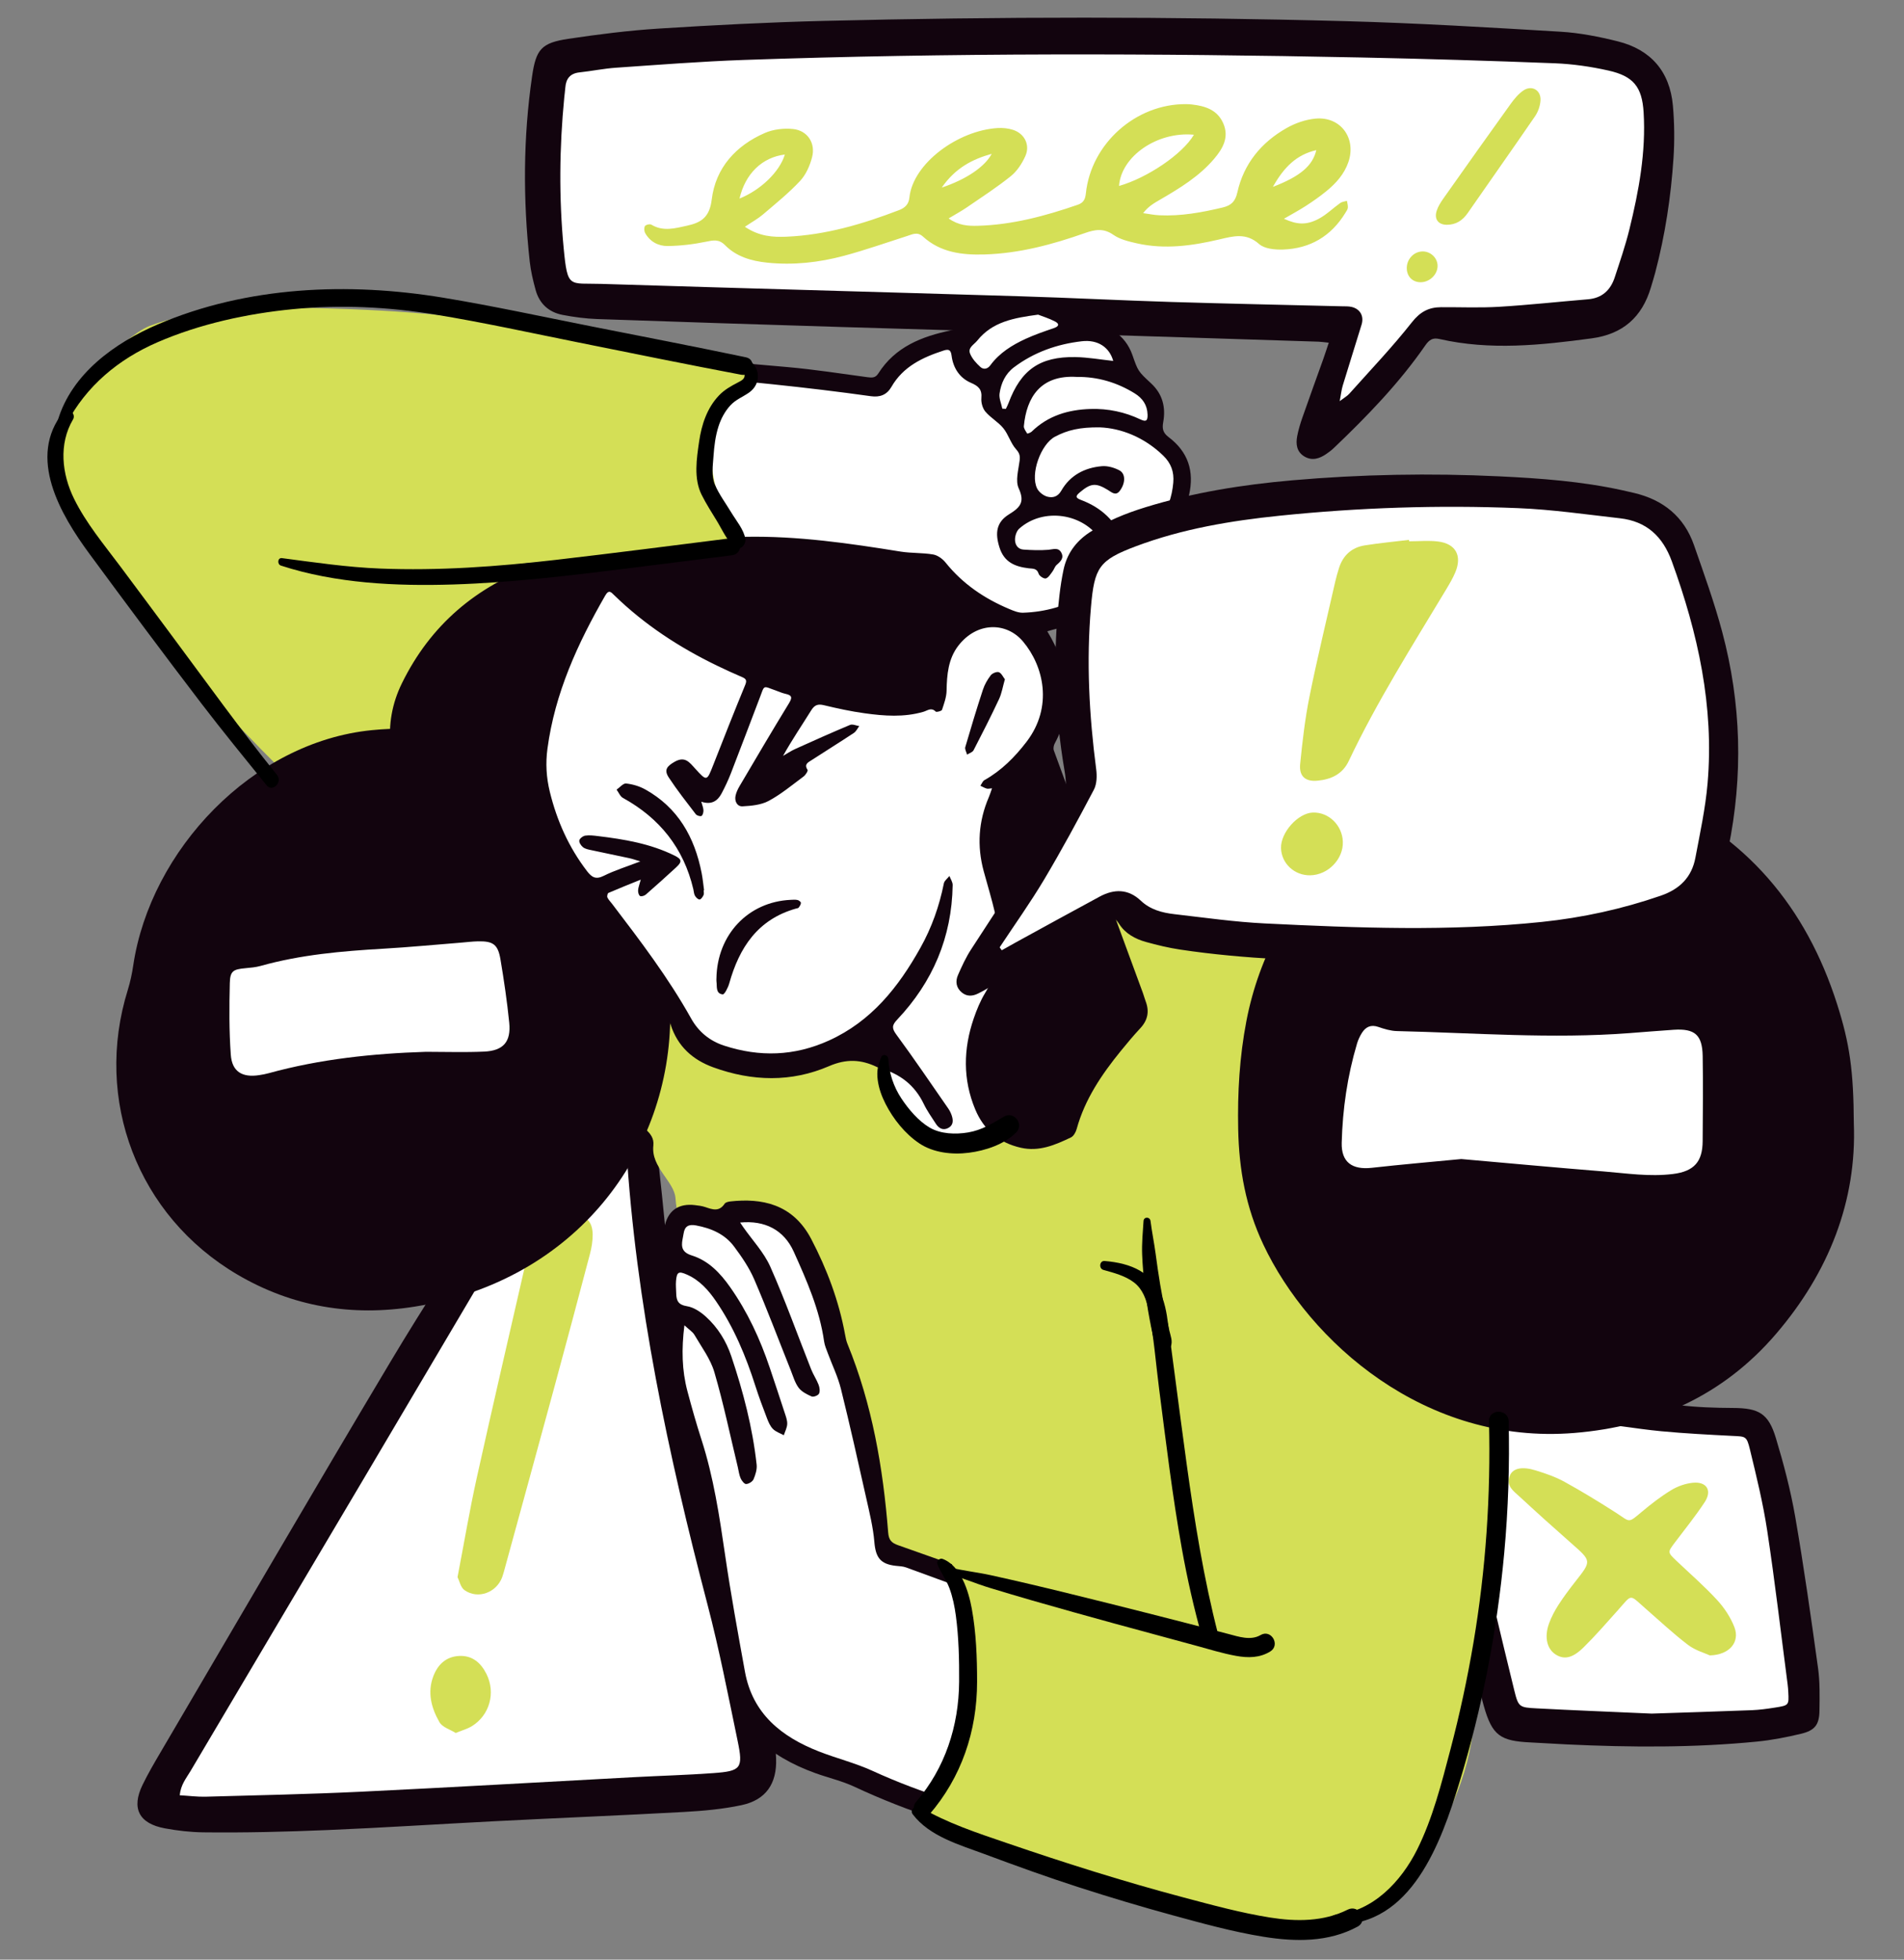 <?xml version="1.0" encoding="UTF-8" standalone="no"?>
<!DOCTYPE svg PUBLIC "-//W3C//DTD SVG 1.1//EN" "http://www.w3.org/Graphics/SVG/1.1/DTD/svg11.dtd">
<svg width="100%" height="100%" viewBox="0 0 340 350" version="1.1" xmlns="http://www.w3.org/2000/svg" xmlns:xlink="http://www.w3.org/1999/xlink" xml:space="preserve" xmlns:serif="http://www.serif.com/" style="fill-rule:evenodd;clip-rule:evenodd;stroke-linejoin:round;stroke-miterlimit:2;">
    <rect x="0" y="0" width="340" height="350" fill="#808080" stroke="none"/>
    <g transform="matrix(1,0,0,1,-1873,-291)">
        <g id="img_1-1" transform="matrix(1.054,0,0,1.019,-102.072,-6.123)">
            <rect x="1873.61" y="291.566" width="322.534" height="343.453" style="fill:none;"/>
            <g transform="matrix(0.949,0,0,0.981,1848.7,-31.012)">
                <g>
                    <g transform="matrix(1,0,0,-1,37.293,829.464)">
                        <path d="M99.055,305.932C99.055,305.932 99.53,300.748 103.858,291.008C108.188,281.269 115.681,232.314 115.681,232.314C115.681,232.314 131.334,187.464 121.384,182.419C111.435,177.374 67.876,179.602 67.876,179.602L32.432,177.374C32.432,177.374 9.139,169.468 21.327,188.573C33.515,207.676 90.873,306.16 90.873,306.16L99.055,305.932Z" style="fill:white;fill-rule:nonzero;"/>
                    </g>
                    <g transform="matrix(1,0,0,-1,63.794,856.258)">
                        <path d="M225.625,276.678L276.49,272.349L285.147,221.484C285.147,221.484 271.078,219.32 265.668,219.32C260.256,219.32 232.118,220.403 232.118,220.403L223.461,268.02L225.625,276.678Z" style="fill:white;fill-rule:nonzero;"/>
                    </g>
                    <g transform="matrix(1,0,0,-1,176.866,552.525)">
                        <rect x="0" y="0" width="53.029" height="55.194" style="fill:white;"/>
                    </g>
                    <g transform="matrix(1,0,0,-1,63.315,853.554)">
                        <path d="M233.383,276.201C233.826,276.151 234.271,276.043 234.711,276.057C244.219,276.348 253.568,274.82 262.954,273.664C266.145,273.271 269.387,273.169 272.606,273.153C277.185,273.13 278.926,272.211 280.259,267.793C281.655,263.164 282.894,258.455 283.719,253.697C285.272,244.723 286.542,235.699 287.792,226.676C288.137,224.177 288.08,221.609 288.046,219.075C288.011,216.553 287.232,215.53 284.734,214.934C282.16,214.319 279.539,213.805 276.907,213.545C265.63,212.431 254.327,212.506 243.021,213.036C240.833,213.139 238.645,213.289 236.455,213.393C231.084,213.648 229.616,214.611 228.123,219.905C226.495,225.67 225.029,231.494 223.812,237.359C221.89,246.62 220.236,255.937 219.79,265.415C219.663,268.061 219.751,270.595 221.213,273.078C222.361,275.031 223.673,275.923 225.846,275.997C228.401,276.084 228.397,276.16 228.904,278.651C229.308,280.63 230.629,281.742 232.505,281.671C233.786,281.622 234.742,281.044 235.13,279.801C235.497,278.624 235.016,277.792 233.85,277.356C233.54,277.24 233.254,277.066 232.954,276.919C233.098,276.68 233.241,276.441 233.383,276.201M258.092,218.545C263.518,218.726 269.747,218.913 275.975,219.155C277.356,219.208 278.734,219.404 280.101,219.619C282.596,220.009 282.601,220.044 282.479,222.391C282.456,222.853 282.421,223.313 282.362,223.772C281.165,232.924 280.099,242.098 278.718,251.223C277.978,256.117 276.792,260.952 275.623,265.768C275.039,268.165 274.845,268.041 272.532,268.159C268.275,268.376 264.014,268.597 259.77,268.997C255.177,269.429 250.615,270.331 246.019,270.551C239.917,270.844 233.794,270.671 227.68,270.707C226.194,270.715 225.52,270.033 225.063,268.557C224.254,265.943 224.231,263.436 224.868,260.804C225.49,258.228 225.773,255.57 226.371,252.988C228.721,242.878 231.088,232.77 233.563,222.689C234.3,219.688 234.465,219.645 237.562,219.479C244.131,219.129 250.707,218.875 258.092,218.545" style="fill:rgb(18,4,14);fill-rule:nonzero;"/>
                    </g>
                    <g transform="matrix(1,0,0,-1,64.777,854.606)">
                        <path d="M267.011,229.995C266.141,230.4 264.423,230.878 263.105,231.882C260.453,233.904 258.012,236.206 255.493,238.401C252.57,240.95 253.223,241.018 250.58,238.05C248.587,235.813 246.614,233.549 244.486,231.445C242.524,229.507 241.05,229.219 239.583,230.093C237.961,231.061 237.406,233.197 238.296,235.678C238.72,236.86 239.328,238 240.009,239.058C240.944,240.51 241.988,241.895 243.055,243.254C245.908,246.886 245.9,246.848 242.299,250.015C239.184,252.756 236.101,255.536 233.055,258.356C231.993,259.339 230.548,260.286 231.299,262.107C231.848,263.441 233.484,263.804 235.93,263.045C237.683,262.501 239.458,261.893 241.058,261.012C244.182,259.292 247.231,257.423 250.235,255.498C252.835,253.83 252.327,253.515 254.839,255.629C256.509,257.034 258.256,258.385 260.116,259.52C261.256,260.214 262.65,260.708 263.976,260.841C266.446,261.087 267.457,259.453 266.098,257.383C264.457,254.882 262.559,252.549 260.761,250.154C259.451,248.41 259.446,248.42 261.087,246.861C263.511,244.559 266.045,242.358 268.301,239.903C269.597,238.494 270.735,236.78 271.41,235C272.395,232.404 270.563,230.091 267.011,229.995" style="fill:rgb(212,223,86);fill-rule:nonzero;"/>
                    </g>
                    <g transform="matrix(1,0,0,-1,45.115,406.802)">
                        <path d="M221.545,22.081L215.943,1.072L236.952,19.281C236.952,19.281 264.498,18.579 268.933,22.081C273.368,25.582 282.239,60.131 276.87,65.267C271.501,70.403 205.204,73.438 174.623,71.804C144.042,70.17 82.882,69.703 81.014,67.135C79.147,64.568 76.113,26.749 81.715,25.114C87.318,23.482 192.132,20.68 199.835,20.448C207.538,20.214 221.545,22.081 221.545,22.081" style="fill:white;fill-rule:nonzero;"/>
                    </g>
                    <g transform="matrix(1,0,0,-1,44.732,411.002)">
                        <path d="M219.027,20.929C218.106,21.023 217.653,21.096 217.201,21.111C200.932,21.631 184.663,22.156 168.392,22.657C156.275,23.031 144.157,23.356 132.04,23.732C117.499,24.182 102.959,24.642 88.421,25.155C86.355,25.228 84.279,25.506 82.247,25.895C79.784,26.367 78.098,27.897 77.428,30.344C76.972,32.008 76.566,33.708 76.377,35.418C75.166,46.484 75.194,57.544 76.803,68.576C77.502,73.364 78.47,74.504 83.282,75.225C88.64,76.026 94.034,76.712 99.437,77.054C109.229,77.675 119.035,78.181 128.843,78.423C159.899,79.188 190.959,79.217 222.013,78.377C234.817,78.032 247.614,77.26 260.403,76.493C263.832,76.288 267.274,75.606 270.618,74.772C276.531,73.297 279.925,69.366 280.463,63.27C280.735,60.176 280.774,57.032 280.57,53.933C280.116,47.013 279.078,40.167 277.306,33.448C277.072,32.556 276.79,31.676 276.529,30.791C274.958,25.491 271.522,22.453 265.959,21.705C256.891,20.484 247.84,19.52 238.768,21.593C237.597,21.86 236.966,21.471 236.251,20.437C231.569,13.666 225.863,7.783 219.93,2.114C219.515,1.718 219.05,1.366 218.574,1.041C217.364,0.212 216.055,-0.216 214.69,0.59C213.289,1.419 213.115,2.811 213.391,4.245C213.609,5.372 213.944,6.485 214.323,7.571C215.54,11.058 216.805,14.527 218.044,18.005C218.348,18.859 218.622,19.721 219.027,20.929M220.981,10.489C221.828,11.135 222.329,11.405 222.686,11.806C226.452,16.026 230.368,20.132 233.86,24.571C235.338,26.449 236.873,27.262 239.07,27.273C242.534,27.292 246.008,27.138 249.461,27.347C254.752,27.666 260.027,28.246 265.311,28.686C267.816,28.896 269.325,30.317 270.073,32.591C271.009,35.44 271.986,38.286 272.7,41.194C274.384,48.049 275.666,54.98 275.234,62.088C274.957,66.625 273.427,68.551 268.956,69.553C265.82,70.258 262.584,70.726 259.375,70.853C247.838,71.306 236.295,71.652 224.752,71.889C188.03,72.643 151.309,72.73 114.598,71.449C106.985,71.183 99.382,70.58 91.779,70.059C89.597,69.91 87.437,69.458 85.257,69.224C83.576,69.043 82.847,68.09 82.728,66.505C82.685,65.93 82.602,65.358 82.545,64.784C81.665,55.795 81.578,46.808 82.437,37.806C83.132,30.513 83.402,31.617 89.125,31.437C114.056,30.656 138.99,29.985 163.921,29.225C172.922,28.951 181.918,28.486 190.921,28.207C201.074,27.892 211.231,27.69 221.386,27.435C221.962,27.42 222.555,27.451 223.107,27.321C224.635,26.957 225.348,25.683 224.881,24.154C223.774,20.524 222.622,16.907 221.522,13.274C221.298,12.537 221.222,11.755 220.981,10.489" style="fill:rgb(18,4,14);fill-rule:nonzero;"/>
                    </g>
                    <g transform="matrix(1,0,0,-1,36.835,819.602)">
                        <path d="M48.134,163.783C40.755,163.473 33.374,163.289 25.995,163.377C23.698,163.405 21.378,163.673 19.118,164.094C14.489,164.955 13.119,167.686 15.156,171.871C16.113,173.84 17.223,175.739 18.332,177.63C32.005,200.926 45.582,224.279 59.421,247.474C65.392,257.481 71.767,267.255 78.241,276.945C82.466,283.27 87.181,289.27 91.722,295.382C92.891,296.953 94.152,298.476 95.523,299.869C96.393,300.752 97.457,301.562 98.587,302.043C101.268,303.184 103.73,302.147 104.79,299.423C105.37,297.935 105.741,296.322 105.925,294.733C106.831,286.937 107.721,279.139 108.471,271.327C109.846,257.043 112.659,243.017 116.056,229.107C119.121,216.553 122.465,204.068 125.594,191.528C126.515,187.838 127.15,184.075 127.857,180.334C128.092,179.091 128.213,177.814 128.256,176.548C128.41,172.066 126.443,169.166 122.086,168.236C118.72,167.518 115.24,167.206 111.793,167.016C100.498,166.392 89.193,165.942 77.894,165.358C67.973,164.846 58.053,164.201 48.134,163.783M100.185,295.857C99.962,295.928 99.737,295.998 99.514,296.069C98.419,294.676 97.333,293.275 96.227,291.89C91.68,286.197 87.524,280.243 84.085,273.805C83.709,273.104 83.354,272.106 82.746,271.866C80.915,271.145 80.332,269.462 79.378,268.074C78.268,266.457 77.221,264.793 76.222,263.106C69.052,250.989 61.911,238.854 54.741,226.737C44.398,209.256 34.031,191.788 23.698,174.302C22.97,173.071 21.976,171.916 21.785,170.003C23.486,169.902 24.955,169.704 26.418,169.745C35.648,170.003 44.881,170.191 54.102,170.633C70.357,171.414 86.603,172.365 102.854,173.234C107.579,173.487 112.314,173.615 117.032,173.959C122.018,174.322 122.407,174.804 121.388,179.715C119.699,187.845 118.118,196.012 116.019,204.039C109.001,230.881 103.209,257.92 101.515,285.703C101.309,289.102 100.64,292.473 100.185,295.857" style="fill:rgb(18,4,14);fill-rule:nonzero;"/>
                    </g>
                    <g transform="matrix(1,0,0,-1,43.357,804.05)">
                        <path d="M88.986,254.631C88.995,253.494 88.805,252.326 88.515,251.217C86.43,243.297 84.319,235.384 82.176,227.478C79.246,216.676 76.281,205.884 73.328,195.091C73.175,194.536 73.038,193.973 72.839,193.432C71.813,190.646 68.51,189.417 66.108,191.094C65.419,191.575 65.201,192.744 64.859,193.419C66.042,199.581 67.017,205.389 68.287,211.132C71.124,223.976 74.109,236.788 77.038,249.613C77.241,250.509 77.463,251.406 77.727,252.293C78.9,256.178 81.266,257.999 85.286,258.133C87.683,258.216 88.967,257.075 88.986,254.631" style="fill:rgb(212,223,86);fill-rule:nonzero;"/>
                    </g>
                    <g transform="matrix(1,0,0,-1,42.804,897.66)">
                        <path d="M65.095,259.187C64.144,259.789 62.713,260.197 62.184,261.121C60.738,263.646 59.98,266.443 61.107,269.363C61.913,271.452 63.399,272.841 65.716,272.951C68.062,273.062 69.585,271.721 70.579,269.728C72.263,266.355 71.139,262.331 67.94,260.384C67.175,259.917 66.275,259.674 65.095,259.187" style="fill:rgb(212,223,86);fill-rule:nonzero;"/>
                    </g>
                    <g transform="matrix(1,0,0,-1,35.282,715.41)">
                        <path d="M258.217,124.365C258.099,111.814 256.925,99.524 255.328,87.267C254.969,84.52 254.635,81.768 254.406,79.008C253.564,68.878 249.271,60.162 243.293,52.196C240.892,48.996 237.3,47.526 233.417,47.028C231.496,46.781 229.458,46.777 227.558,47.127C218.91,48.718 210.483,51.007 202.552,54.986C191.578,60.492 181.264,67.036 171.313,74.186C168.314,76.341 165.345,78.542 162.379,80.743C158.756,83.433 154.996,85.876 150.85,87.716C143.932,90.788 138.993,95.825 135.504,102.572C131.394,110.519 128.133,118.744 126.127,127.446C123.737,137.826 120.312,147.85 116.24,157.68C114.256,162.468 112.256,167.247 111.84,172.552C111.724,174.018 110.559,175.472 109.665,176.787C108.599,178.356 107.676,179.91 107.895,181.885C108.04,183.187 107.378,184.031 106.462,184.842C91.456,198.092 77.879,212.728 64.796,227.843C63.67,229.143 62.347,230.293 61.016,231.39C42.302,246.811 25.895,264.444 11.042,283.556C9.064,286.101 7.218,288.784 5.619,291.58C1.23,299.25 1.201,307.229 4.667,315.206C5.566,317.273 6.872,319.384 8.538,320.856C14.068,325.742 20.294,329.357 27.891,330.031C33.748,330.551 39.07,328.785 44.234,326.359C48.472,324.369 51.935,321.335 55.169,317.984C59.978,313.004 65.003,308.229 69.703,303.15C75.972,296.373 82.068,289.433 88.148,282.485C99.779,269.191 111.4,255.888 122.909,242.49C127.042,237.68 130.814,232.564 134.796,227.622C136.968,224.926 137.233,222.393 135.696,219.048C133.491,214.252 132.049,209.097 130.392,204.06C129.833,202.363 130.194,201.892 131.943,201.911C135.523,201.947 139.172,202 142.424,203.695C144.409,204.73 146.204,204.328 148.105,203.824C149.398,203.481 150.007,202.524 150.092,201.286C150.17,200.14 150.061,198.982 150.04,197.828C149.945,192.716 151.558,188.29 155.387,184.803C159.607,180.963 164.409,180.831 168.855,184.427C171.713,186.74 173.63,189.743 174.868,193.166C176.778,198.45 176.947,204.02 177.425,209.534C177.454,209.869 177.447,210.272 177.289,210.548C175.665,213.386 177.258,215.367 179.05,217.295C181.309,219.725 184.129,221.278 187.23,222.317C195.814,225.195 204.46,225.17 213.137,222.737C215.579,222.053 218.017,221.349 220.469,220.699C228.713,218.511 234.862,213.754 238.983,206.209C247.598,190.441 253.251,173.749 255.755,155.921C257.237,145.376 258.073,134.818 258.217,124.365" style="fill:rgb(212,223,86);fill-rule:nonzero;"/>
                    </g>
                    <g transform="matrix(1,0,0,-1,59.263,705.788)">
                        <path d="M284.348,138.626C274.918,127.607 262.624,122.09 248.334,120.921C221.689,118.736 201,137.226 192.822,154.56C189.667,161.247 188.465,168.033 188.323,175.208C188.193,181.686 188.558,188.112 189.787,194.506C194.297,218.028 213.018,235.765 236.695,238.61C245.455,239.664 253.975,238.43 262.116,234.924C278.993,227.652 289.707,214.895 295.238,197.565C297.506,190.464 298.181,185.604 298.231,176.239C298.772,162.411 293.796,149.659 284.348,138.626" style="fill:rgb(18,4,14);fill-rule:nonzero;"/>
                    </g>
                    <g transform="matrix(1,0,0,-1,61.375,698.416)">
                        <path d="M269.131,165.676C269.107,162.077 267.671,160.289 263.826,159.817C259.613,159.295 255.543,159.942 251.426,160.275C243.04,160.949 234.66,161.73 226.039,162.488C220.822,161.984 215.436,161.523 210.062,160.922C206.559,160.534 204.601,161.915 204.693,165.408C204.85,171.418 205.709,177.35 207.433,183.136C207.632,183.792 207.928,184.438 208.292,185.015C208.976,186.097 209.891,186.558 211.235,186.092C212.298,185.723 213.43,185.381 214.539,185.353C228.367,185.03 242.19,183.935 256.032,184.984C258.675,185.187 261.322,185.408 263.965,185.584C267.717,185.829 269.066,184.692 269.135,180.904C269.223,175.831 269.163,170.753 269.131,165.676" style="fill:white;fill-rule:nonzero;"/>
                    </g>
                    <g transform="matrix(1,0,0,-1,36.404,675.191)">
                        <path d="M109.795,165.237C109.901,140.473 92.986,117.507 64.171,112.895C52.944,111.098 42.308,112.849 32.472,118.647C14.712,129.122 6.821,149.81 12.952,169.496C13.391,170.92 13.705,172.398 13.921,173.873C16.985,194.431 35.203,213.786 56.52,215.892C73.711,217.593 87.78,211.397 98.54,197.99C106.172,188.477 109.771,177.434 109.795,165.237" style="fill:rgb(18,4,14);fill-rule:nonzero;"/>
                    </g>
                    <g transform="matrix(1,0,0,-1,38.709,667.55)">
                        <path d="M74.257,150.818C70.801,150.661 67.336,150.781 63.87,150.781C54.376,150.476 44.983,149.492 35.799,146.96C35.245,146.803 34.671,146.702 34.103,146.614C31.068,146.143 29.243,147.238 29.03,150.264C28.725,154.514 28.748,158.797 28.854,163.062C28.909,165.229 29.469,165.519 31.622,165.718C32.536,165.802 33.466,165.879 34.343,166.124C41.509,168.135 48.855,168.773 56.242,169.202C60.854,169.47 65.45,169.913 70.053,170.279C71.088,170.358 72.122,170.5 73.157,170.519C75.864,170.57 76.719,169.978 77.173,167.298C77.805,163.543 78.359,159.768 78.738,155.984C79.076,152.569 77.69,150.975 74.257,150.818" style="fill:white;fill-rule:nonzero;"/>
                    </g>
                    <g transform="matrix(1,0,0,-1,47.163,389.878)">
                        <path d="M112.353,20.516C114.939,18.784 117.364,18.641 119.764,18.742C126.763,19.039 133.388,21.001 139.881,23.494C140.954,23.904 141.607,24.552 141.727,25.731C142.351,31.844 150.413,37.74 157.49,38.157C158.393,38.21 159.36,38.113 160.216,37.838C162.277,37.175 163.316,35.135 162.429,33.154C161.834,31.827 160.954,30.464 159.838,29.567C157.333,27.548 154.614,25.793 151.958,23.967C151.031,23.329 150.034,22.794 148.727,22.006C150.531,20.736 152.225,20.649 153.903,20.693C160.084,20.857 165.974,22.446 171.776,24.449C172.792,24.8 173.118,25.41 173.23,26.479C174.158,35.388 182.157,42.491 191.102,42.429C191.447,42.427 191.795,42.407 192.138,42.369C194.529,42.099 196.708,41.422 197.763,38.986C198.845,36.49 197.667,34.474 196.133,32.664C193.478,29.533 190.02,27.422 186.521,25.387C185.464,24.771 184.39,24.187 183.457,22.953C184.424,22.822 185.386,22.616 186.356,22.571C190.198,22.391 193.931,23.075 197.651,23.962C199.191,24.329 199.914,25.048 200.274,26.663C201.417,31.788 204.54,35.578 209.036,38.14C210.594,39.029 212.451,39.679 214.228,39.843C218.714,40.258 221.567,36.335 220.092,32.06C219.35,29.914 217.884,28.284 216.169,26.883C215.01,25.937 213.777,25.072 212.522,24.257C211.277,23.448 209.962,22.748 208.591,21.95C210.925,20.889 212.581,20.775 214.781,21.932C216.178,22.666 217.341,23.84 218.645,24.766C218.97,24.996 219.437,25.029 219.838,25.153C219.901,24.741 220.041,24.321 220.001,23.92C219.968,23.599 219.733,23.288 219.553,22.993C217.011,18.83 213.26,16.615 208.428,16.451C206.989,16.402 205.124,16.573 204.157,17.433C201.838,19.495 199.576,18.852 197.076,18.262C192.221,17.118 187.303,16.434 182.34,17.556C180.894,17.883 179.329,18.249 178.152,19.072C176.378,20.314 174.858,20.029 173.01,19.377C167.23,17.339 161.328,15.757 155.143,15.572C151.133,15.453 147.275,15.912 144.146,18.768C143.147,19.679 142.242,19.161 141.265,18.849C137.533,17.656 133.833,16.347 130.052,15.332C125.573,14.13 120.989,13.624 116.336,14.107C113.512,14.401 110.851,15.169 108.816,17.227C107.715,18.341 106.727,18.119 105.4,17.845C103.166,17.382 100.86,17.109 98.58,17.078C96.937,17.056 95.427,17.833 94.56,19.381C94.369,19.723 94.326,20.338 94.515,20.642C94.664,20.885 95.397,21.053 95.654,20.897C97.769,19.616 99.909,20.245 102.044,20.714C104.562,21.267 106.053,22.219 106.437,25.391C107.117,31.02 110.727,35.015 115.924,37.28C117.428,37.936 119.301,38.153 120.946,37.985C123.521,37.722 125.004,35.481 124.355,32.959C123.966,31.445 123.259,29.829 122.212,28.709C120.18,26.532 117.836,24.643 115.565,22.701C114.704,21.966 113.688,21.414 112.353,20.516M192.52,36.964C185.928,37.579 179.523,33.079 179.153,27.811C184.2,29.254 190.492,33.493 192.52,36.964M111.393,25.56C115.182,27.072 118.59,30.383 119.487,33.425C115.429,32.922 112.438,30.015 111.393,25.56M206.619,27.648C211.525,29.532 213.723,31.435 214.368,34.212C210.824,33.39 208.604,31.173 206.619,27.648M147.499,27.519C151.936,29.002 155.204,31.261 156.421,33.553C152.91,32.563 149.94,31.021 147.499,27.519" style="fill:rgb(212,223,86);fill-rule:nonzero;"/>
                    </g>
                    <g transform="matrix(1,0,0,-1,63.294,379.563)">
                        <path d="M221.547,10.559C220.004,10.565 219.235,11.572 219.739,13.088C219.988,13.836 220.426,14.546 220.885,15.199C224.866,20.839 228.854,26.476 232.884,32.083C233.544,33.002 234.302,33.943 235.224,34.564C236.714,35.566 238.363,34.613 238.266,32.808C238.213,31.836 237.845,30.761 237.294,29.956C233.331,24.163 229.269,18.437 225.276,12.664C224.351,11.328 223.186,10.563 221.547,10.559" style="fill:rgb(212,223,86);fill-rule:nonzero;"/>
                    </g>
                    <g transform="matrix(-0.998,-0.065,0.065,-0.998,495.108,430.327)">
                        <path d="M217.734,36.979C219.124,36.86 220.205,37.725 220.401,39.112C220.641,40.823 219.389,42.411 217.734,42.493C216.273,42.564 214.992,41.411 214.956,39.993C214.918,38.494 216.193,37.111 217.734,36.979" style="fill:rgb(212,223,86);fill-rule:nonzero;"/>
                    </g>
                    <g transform="matrix(1,0,0,-1,44.662,616.918)">
                        <path d="M89.871,184.342C89.404,185.042 72.13,167.301 75.398,153.528C78.666,139.754 84.502,130.884 84.502,130.884C84.502,130.884 94.073,118.979 97.108,115.244C100.142,111.508 105.044,99.37 111.114,98.202C117.184,97.035 127.689,96.802 130.957,99.136C134.225,101.471 138.724,105.332 138.724,105.332L150.565,88.398L171.341,118.512L168.073,155.162L169.241,173.371C169.241,173.371 158.036,179.206 157.335,179.439C156.635,179.673 89.871,184.342 89.871,184.342" style="fill:white;fill-rule:nonzero;"/>
                    </g>
                    <g transform="matrix(1,0,0,-1,48.134,483.257)">
                        <path d="M106.243,87.331L135.656,85.23C135.656,85.23 140.091,90.833 142.659,92C145.228,93.167 149.663,93.633 149.663,93.633C149.663,93.633 157.366,102.271 162.969,100.403C168.571,98.536 169.271,95.502 169.271,95.502C169.271,95.502 175.575,97.836 177.675,93.633C179.776,89.432 179.309,87.565 179.309,87.565C179.309,87.565 184.445,85.23 184.445,82.195C184.445,79.16 183.978,77.527 183.978,77.527C183.978,77.527 191.448,74.725 189.58,68.655C187.713,62.587 187.479,59.552 183.744,57.218C180.01,54.883 178.609,54.883 178.609,54.883C178.609,54.883 173.474,45.078 167.17,44.145C160.868,43.211 151.764,44.145 148.728,47.88C145.694,51.615 142.659,54.883 142.659,54.883L106.243,58.385C106.243,58.385 101.106,72.157 102.041,77.76C102.975,83.362 106.243,87.331 106.243,87.331" style="fill:white;fill-rule:nonzero;"/>
                    </g>
                    <g transform="matrix(1,0,0,-1,41.98,578.811)">
                        <path d="M193.17,171.883C192.19,172.622 192.006,173.366 192.219,174.53C192.704,177.181 192.117,179.566 190.051,181.479C187.704,183.654 187.723,183.673 186.711,186.566C185.468,190.128 182.179,192.345 178.132,192.383C177.434,192.392 176.695,192.096 176.214,193.065C174.736,196.046 172.028,196.946 168.979,196.804C164.535,196.595 160.538,195.099 157.068,192.226C156.32,191.601 155.313,191.153 154.356,190.95C149.121,189.86 144.372,188.003 141.35,183.23C140.842,182.431 140.228,182.468 139.424,182.574C134.679,183.216 129.939,183.955 125.166,184.38C106.367,186.058 87.553,187.632 68.745,189.25C66.217,189.467 63.686,189.712 61.154,189.888C60.123,189.957 59.075,189.735 58.922,188.482C58.746,187.092 59.814,186.778 60.905,186.598C61.13,186.561 61.362,186.542 61.593,186.519C64.236,186.279 66.879,186.038 69.526,185.808C93.042,183.738 116.633,182.468 140.034,179.178C141.646,178.951 142.875,179.413 143.697,180.841C145.772,184.459 149.223,186.099 152.975,187.323C153.885,187.623 154.301,187.513 154.439,186.422C154.721,184.228 155.867,182.44 157.9,181.567C159.245,180.989 159.896,180.388 159.757,178.845C159.688,178.051 159.969,177.02 160.477,176.419C161.411,175.311 162.779,174.567 163.689,173.445C164.594,172.322 164.992,170.77 165.948,169.706C166.586,168.99 166.692,168.505 166.581,167.637C166.373,165.997 165.805,164.065 166.42,162.725C167.557,160.244 166.683,159.301 164.687,158.069C162.386,156.641 162.201,154.681 162.978,152.196C163.813,149.502 165.768,148.726 168.198,148.431C168.915,148.343 169.672,148.472 169.986,147.451C170.107,147.053 170.915,146.527 171.261,146.62C171.732,146.744 172.093,147.386 172.444,147.844C172.736,148.223 172.864,148.755 173.211,149.05C173.919,149.66 174.551,150.283 174.019,151.244C173.484,152.219 172.592,151.813 171.719,151.738C170.245,151.614 168.749,151.674 167.27,151.775C166.23,151.845 165.749,152.695 165.764,153.592C165.773,154.248 166.045,155.098 166.512,155.513C170.809,159.358 178.053,158.281 181.093,153.416C182.295,151.489 182.396,149.248 181.717,147.336C181.209,145.908 179.744,144.568 178.372,143.741C174.967,141.704 171.178,140.613 167.186,140.494C166.364,140.47 165.495,140.835 164.71,141.168C160.274,143.035 156.408,145.663 153.363,149.461C152.832,150.122 151.958,150.759 151.154,150.898C149.246,151.226 147.26,151.111 145.347,151.415C136.162,152.899 126.973,154.234 117.631,154.058C106.663,153.85 95.694,153.729 84.726,153.486C80.919,153.398 77.116,153.074 73.314,152.802C71.152,152.649 70.972,152.395 70.491,150.288C70.316,149.539 70.528,149.331 71.217,149.401C71.734,149.457 72.252,149.517 72.769,149.558C76.04,149.799 79.306,150.034 82.578,150.274C82.587,150.113 82.596,149.951 82.606,149.789C81.902,149.563 81.191,149.345 80.494,149.101C69.604,145.243 61.399,138.304 56.298,127.866C54.56,124.318 53.873,120.539 54.288,116.589C54.796,111.71 57.148,108.101 61.685,106.105C63.367,105.37 65.141,104.807 66.919,104.326C68.921,103.786 70.99,103.485 73,102.973C75.55,102.317 77.679,101.083 78.849,98.529C79.112,97.96 79.763,97.544 80.281,97.114C80.928,96.583 81.746,96.218 82.282,95.599C84.5,93.007 86.68,90.393 89.821,88.826C90.104,88.687 90.321,88.359 90.51,88.078C94.59,82.053 98.674,76.037 102.712,69.99C103.35,69.037 103.928,67.999 104.274,66.917C105.526,63.027 108.187,60.615 111.929,59.257C118.836,56.749 125.822,56.572 132.554,59.479C135.649,60.815 138.259,60.694 141.083,59.34C141.29,59.243 141.508,59.155 141.729,59.095C145.236,58.102 147.865,56.078 149.468,52.738C150.064,51.495 150.882,50.354 151.631,49.19C152.152,48.377 152.906,47.942 153.839,48.432C154.79,48.931 154.754,49.823 154.453,50.7C154.305,51.135 154.088,51.56 153.83,51.934C150.77,56.342 147.768,60.786 144.589,65.107C143.748,66.243 143.781,66.783 144.71,67.772C151.081,74.512 154.486,82.515 154.633,91.833C154.642,92.369 154.26,92.915 154.055,93.455C153.714,93.021 153.159,92.623 153.063,92.144C152.254,88.087 150.887,84.219 148.876,80.629C144.959,73.616 140.136,67.5 132.526,64.052C126.362,61.262 120.176,61.073 113.814,63.151C111.209,64.007 109.246,65.656 107.942,67.994C103.877,75.284 98.845,81.9 93.805,88.512C93.523,88.881 93.176,89.219 92.991,89.625C92.899,89.833 93.019,90.36 93.176,90.429C94.987,91.215 96.821,91.941 98.947,92.804C98.702,91.871 98.494,91.385 98.471,90.886C98.453,90.54 98.586,90.014 98.826,89.879C99.058,89.749 99.607,89.921 99.857,90.138C101.682,91.727 103.475,93.354 105.258,94.99C106.381,96.019 106.283,96.454 104.963,97.11C100.647,99.244 95.989,100.021 91.282,100.589C90.538,100.677 89.766,100.778 89.041,100.668C88.63,100.602 88.038,100.16 87.978,99.803C87.914,99.438 88.297,98.862 88.648,98.588C89.037,98.288 89.6,98.182 90.104,98.076C92.358,97.586 94.622,97.129 96.877,96.643C97.435,96.524 97.982,96.33 98.877,96.065C96.401,95.109 94.289,94.462 92.344,93.488C90.912,92.771 90.205,93.22 89.355,94.324C86.103,98.566 83.986,103.306 82.716,108.485C82.088,111.049 81.94,113.581 82.291,116.201C83.617,126.129 87.683,135 92.607,143.565C93.26,144.693 93.656,144.166 94.243,143.593C99.636,138.34 105.849,134.288 112.599,131.021C114.05,130.319 115.52,129.641 117.006,129.008C117.719,128.703 117.945,128.444 117.602,127.608C115.648,122.859 113.763,118.081 111.893,113.3C110.742,110.366 110.756,110.342 108.663,112.643C107.646,113.757 106.851,114.934 104.963,113.844C103.654,113.082 103.049,112.43 103.95,111.053C105.438,108.79 107.12,106.651 108.769,104.498C108.954,104.253 109.54,104.068 109.785,104.183C110.017,104.295 110.155,104.84 110.142,105.186C110.123,105.657 109.919,106.123 109.754,106.728C111.569,106.123 112.659,106.845 113.381,108.207C113.999,109.381 114.571,110.582 115.048,111.821C116.781,116.284 118.462,120.775 120.172,125.246C121.086,127.65 120.699,127.436 122.995,126.619C123.596,126.402 124.183,126.133 124.797,125.999C126.044,125.732 125.993,125.27 125.373,124.257C122.394,119.389 119.501,114.459 116.605,109.543C116.286,109.002 115.999,108.406 115.871,107.796C115.662,106.803 116.161,105.851 117.118,105.902C118.699,105.986 120.44,106.147 121.788,106.872C124.006,108.068 125.984,109.723 128.022,111.238C128.382,111.501 128.844,112.251 128.728,112.421C128.053,113.437 128.848,113.761 129.431,114.144C131.943,115.775 134.495,117.36 136.994,119.014C137.405,119.287 137.645,119.823 137.959,120.239C137.409,120.322 136.762,120.636 136.319,120.451C133.02,119.069 129.759,117.61 126.501,116.135C125.753,115.799 125.064,115.322 124.348,114.912C125.933,117.757 127.711,120.373 129.38,123.056C129.971,124.004 130.558,124.23 131.634,123.972C134.046,123.394 136.476,122.862 138.93,122.526C142.427,122.04 145.948,121.782 149.412,122.793C150.147,123.005 150.808,123.643 151.602,122.83C151.746,122.683 152.651,122.923 152.73,123.144C153.099,124.254 153.525,125.413 153.547,126.564C153.594,129.442 153.848,132.273 155.649,134.607C158.982,138.918 164.243,138.839 167.177,135.37C170.892,130.966 172.601,123.681 167.815,117.424C165.74,114.717 163.347,112.291 160.316,110.591C159.983,110.406 159.822,109.922 159.581,109.58C159.956,109.404 160.321,109.187 160.713,109.072C160.954,109.002 161.241,109.095 161.661,109.123C161.43,108.476 161.282,107.991 161.084,107.529C159.24,103.227 158.954,98.82 160.173,94.314C160.852,91.806 161.619,89.32 162.201,86.793C163.328,81.859 163.199,77.072 160.441,72.573C159.577,71.158 158.931,69.573 158.39,67.999C156.532,62.565 156.426,57.113 158.662,51.753C160.183,48.104 162.881,45.79 166.798,44.902C170.083,44.158 172.929,45.401 175.747,46.746C176.228,46.976 176.621,47.697 176.774,48.265C178.233,53.57 181.236,57.991 184.637,62.182C185.768,63.572 186.914,64.948 188.134,66.257C189.461,67.684 189.775,69.246 189.095,71.048C188.911,71.533 188.781,72.037 188.605,72.526C183.293,86.978 177.979,101.43 172.694,115.89C172.564,116.247 172.67,116.792 172.86,117.148C176.584,124.096 175.42,130.699 171.529,137.176C171.742,137.236 172.01,137.324 172.288,137.393C175.84,138.284 179.218,139.565 182.244,141.695C184.388,143.196 185.423,145.344 185.717,147.802C185.856,148.971 186.291,149.47 187.298,149.923C192.348,152.205 195.568,155.985 196.824,161.478C197.809,165.794 196.658,169.244 193.17,171.883M161.365,184.713C160.83,183.978 160.117,183.918 159.577,184.404C158.847,185.064 158.122,185.868 157.752,186.76C157.295,187.868 158.426,188.367 159.031,189.12C161.749,192.507 165.57,193.163 169.885,193.75C170.703,193.431 171.853,193.08 172.902,192.535C173.729,192.1 173.626,191.661 172.689,191.338C170.998,190.765 169.298,190.179 167.676,189.434C165.246,188.321 162.987,186.917 161.365,184.713M164.609,177.958C164.475,177.598 164.29,177.26 164.128,176.914C163.916,176.927 163.707,176.942 163.495,176.956C163.315,177.861 162.881,178.804 163.005,179.663C163.268,181.488 164.031,183.174 165.565,184.334C169.155,187.041 173.266,188.482 177.679,188.996C180.576,189.334 182.627,187.901 183.297,185.48C181.061,185.72 178.796,186.131 176.529,186.168C170.186,186.274 166.813,183.881 164.609,177.958M167.944,172.501C167.69,172.918 167.307,173.403 167.343,173.832C167.824,178.965 170.31,183.018 176.796,182.625C180.525,182.666 183.958,181.645 187.122,179.691C188.536,178.817 189.377,177.611 189.428,175.883C189.461,174.812 189.179,174.543 188.152,175.033C185.348,176.36 182.377,176.988 179.273,176.896C175.295,176.784 171.672,175.713 168.738,172.849C168.535,172.649 167.963,172.465 167.944,172.501M194.016,163.719C193.563,158.59 190.865,155.06 186.439,152.681C185.783,152.325 185.441,152.4 185.168,153.153C183.81,156.853 181.167,159.288 177.522,160.65C176.441,161.058 176.63,161.4 177.341,162.005C179.286,163.654 180.206,163.742 182.359,162.416C183.029,162.005 183.741,161.312 184.461,162.259C185.505,163.641 185.533,165.336 184.397,165.932C183.477,166.417 182.308,166.759 181.287,166.675C178.205,166.412 175.6,165.054 174.029,162.301C173.396,161.187 172.491,160.997 171.594,161.215C170.873,161.385 170.037,162.028 169.709,162.693C168.438,165.262 170.365,170.607 172.911,171.951C175.138,173.125 177.337,173.653 180.904,173.611C184.646,173.467 188.799,171.892 192.237,168.551C193.614,167.211 194.191,165.659 194.016,163.719" style="fill:rgb(18,4,14);fill-rule:nonzero;"/>
                    </g>
                    <g transform="matrix(1,0,0,-1,53.872,577.883)">
                        <path d="M165.634,107.489C165.634,107.489 145.558,75.041 146.492,74.106C147.425,73.173 173.103,86.712 173.103,86.712C173.103,86.712 184.776,80.877 201.817,80.176C218.858,79.476 269.981,83.678 274.65,88.58C279.318,93.482 279.318,116.593 278.618,128.732C277.918,140.87 271.615,158.145 266.713,158.845C261.811,159.546 219.324,163.048 199.249,160.012C179.173,156.978 163.533,154.411 163.299,144.372C163.065,134.334 165.634,107.489 165.634,107.489" style="fill:white;fill-rule:nonzero;"/>
                    </g>
                    <g transform="matrix(1,0,0,-1,60.526,551.185)">
                        <path d="M225.834,120.112C225.39,119.054 224.799,118.047 224.207,117.058C218.151,106.972 211.844,97.025 206.795,86.366C205.671,84.001 203.638,83.087 201.223,82.86C199.042,82.652 197.9,83.65 198.127,85.867C198.529,89.873 198.986,93.898 199.781,97.843C201.172,104.736 202.835,111.579 204.391,118.44C204.567,119.225 204.798,120.001 205.034,120.772C205.74,123.088 207.303,124.529 209.677,124.903C212.288,125.319 214.93,125.564 217.559,125.883C217.568,125.799 217.573,125.712 217.582,125.629C219.31,125.629 221.061,125.805 222.761,125.591C225.903,125.194 227.053,123.059 225.834,120.112" style="fill:rgb(212,223,86);fill-rule:nonzero;"/>
                    </g>
                    <g transform="matrix(0.105,0.994,-0.994,0.105,370.417,266.384)">
                        <path d="M200.809,125.988C203.923,126.197 206.467,129.24 206.182,132.42C205.927,135.227 203.548,137.298 200.809,137.092C198.007,136.879 194.871,133.407 195.078,130.748C195.292,127.936 197.879,125.789 200.809,125.988" style="fill:rgb(212,223,86);fill-rule:nonzero;"/>
                    </g>
                    <g transform="matrix(1,0,0,-1,53.525,578.966)">
                        <path d="M218.904,78.097C207.114,78.428 195.345,78.706 183.67,80.467C181.624,80.775 179.597,81.268 177.6,81.821C175.674,82.354 173.907,83.325 172.812,85.041C172.02,86.284 171.345,86.475 170.068,85.723C164.601,82.502 159.077,79.376 153.588,76.192C152.192,75.381 150.854,74.469 149.477,73.624C148.888,73.262 148.277,72.935 147.658,72.623C146.659,72.121 145.648,72.04 144.733,72.785C143.699,73.63 143.54,74.784 144.04,75.921C144.733,77.498 145.457,79.09 146.397,80.525C151.075,87.671 155.626,94.915 160.642,101.817C163.104,105.206 163.74,108.442 163.055,112.453C161.279,122.855 160.939,133.34 162.161,143.846C162.333,145.333 162.565,146.82 162.871,148.285C163.464,151.131 165.022,153.321 167.449,154.95C170.554,157.031 173.968,158.398 177.507,159.492C186.038,162.128 194.807,163.524 203.675,164.302C215.996,165.383 228.345,165.608 240.696,165.015C248.072,164.66 255.445,164.118 262.687,162.519C263.363,162.37 264.037,162.214 264.711,162.056C269.929,160.829 273.659,157.826 275.438,152.717C277.219,147.601 279.065,142.488 280.461,137.261C283.88,124.463 284.237,111.578 281.566,98.522C280.041,91.067 276.237,86.432 268.862,84.204C260.195,81.585 251.425,79.701 242.419,79.092C234.593,78.564 226.743,78.415 218.904,78.097M151.476,80.863C151.602,80.688 151.728,80.514 151.854,80.339C152.725,80.828 153.591,81.325 154.466,81.804C159.423,84.518 164.37,87.25 169.343,89.932C171.924,91.324 174.437,91.324 176.677,89.198C178.365,87.597 180.481,87.042 182.67,86.791C188.053,86.17 193.436,85.398 198.84,85.132C215.323,84.322 231.818,83.685 248.286,85.405C255.534,86.163 262.615,87.707 269.522,90.098C272.916,91.272 275.037,93.411 275.687,96.879C276.516,101.294 277.479,105.714 277.861,110.176C279.04,123.896 276.141,137.001 271.479,149.826C269.851,154.303 266.948,156.985 262.226,157.52C256.159,158.209 250.092,159.09 244.003,159.336C229.808,159.911 215.62,159.437 201.482,157.983C192.745,157.084 184.098,155.636 175.828,152.532C169.188,150.039 168.391,148.722 167.779,141.674C166.935,131.961 167.456,122.317 168.712,112.676C168.867,111.489 168.834,110.052 168.303,109.038C165.461,103.631 162.557,98.25 159.433,93.002C156.961,88.849 154.141,84.902 151.476,80.863" style="fill:rgb(18,4,14);fill-rule:nonzero;"/>
                    </g>
                    <g transform="matrix(1,0,0,-1,35.377,477.143)">
                        <path d="M59.238,45.967C49.336,45.876 39.08,47.885 29.326,49.589C25.477,50.26 21.635,51.226 17.95,52.514C11.997,54.596 7.562,58.693 4.556,64.205C1.171,70.414 3.194,78.994 9.312,83.73C11.552,85.464 15.257,89.078 17.92,90.088C25.808,93.078 34.06,92.746 42.43,93.356C58.538,93.122 70.723,92.315 85.219,89.965C95.524,88.295 106.4,87.106 116.664,85.185C119.291,84.694 121.776,84.208 124.367,83.551C124.851,83.428 124.978,81.961 125.073,81.546C125.166,81.141 124.678,80.581 124.39,80.124C124.278,79.948 124.027,79.84 123.819,79.746C120.055,78.054 118.701,74.924 118.31,71.027C117.665,64.619 118.799,58.737 122.761,53.528C123.173,52.988 123.539,52.356 123.721,51.709C124.191,50.039 66.033,46.366 59.238,45.967" style="fill:rgb(212,223,86);fill-rule:nonzero;"/>
                    </g>
                    <g transform="matrix(1,0,0,-1,47.622,839.376)">
                        <path d="M136.867,234.054C136.867,234.054 131.731,257.631 130.564,262.534C129.396,267.435 124.028,288.446 119.592,291.947C115.157,295.449 110.722,294.048 110.022,293.581C109.321,293.115 107.687,292.647 107.687,292.647C107.687,292.647 102.318,295.449 100.217,292.414C98.116,289.379 99.283,285.41 99.283,285.41C99.283,285.41 97.416,282.376 98.116,279.341C98.817,276.307 99.049,272.338 99.049,272.338C99.049,272.338 103.952,248.061 105.353,242.225C106.754,236.389 110.955,202.306 117.492,198.805C124.028,195.303 148.072,187.6 148.072,187.6C148.072,187.6 156.475,198.337 157.176,207.441C157.876,216.546 152.975,228.685 152.975,228.685L136.867,234.054Z" style="fill:white;fill-rule:nonzero;"/>
                    </g>
                    <g transform="matrix(1,0,0,-1,47.39,845.137)">
                        <path d="M101.332,279.508C100.797,275.24 100.883,271.459 101.868,267.736C102.637,264.836 103.453,261.944 104.374,259.091C106.546,252.356 107.584,245.407 108.601,238.434C109.617,231.469 110.883,224.539 112.14,217.611C113.503,210.094 118.666,205.981 125.335,203.366C128.498,202.126 131.838,201.305 134.917,199.895C143.786,195.834 153.057,193.09 162.539,190.957C162.876,190.882 163.215,190.806 163.544,190.701C164.625,190.355 165.2,189.624 164.995,188.48C164.792,187.345 163.962,186.851 162.877,186.812C162.426,186.797 161.964,186.929 161.516,187.034C151.258,189.421 141.264,192.571 131.702,197.051C129.471,198.096 127.017,198.654 124.687,199.497C116.43,202.488 110.245,207.619 108.547,216.617C106.781,225.969 105.724,235.456 103.913,244.797C102.643,251.349 100.762,257.796 98.901,264.217C97.41,269.359 97.023,274.52 97.533,279.804C97.584,280.334 97.423,280.918 97.237,281.433C96.089,284.617 95.535,287.779 97.211,290.982C97.427,291.395 97.336,291.972 97.381,292.473C97.529,294.131 97.477,295.836 97.865,297.434C98.523,300.139 100.435,301.303 103.185,300.98C103.814,300.907 104.459,300.83 105.054,300.628C106.333,300.193 107.544,299.746 108.513,301.228C108.689,301.498 109.231,301.605 109.618,301.647C114.951,302.216 120.626,301.322 123.969,294.925C126.773,289.557 128.917,283.863 130.014,277.844C130.117,277.281 130.228,276.704 130.444,276.178C134.859,265.374 136.802,254.03 137.71,242.477C137.817,241.129 138.304,240.629 139.487,240.213C152.384,235.668 165.262,231.069 178.142,226.473C178.622,226.302 179.208,226.109 179.476,225.733C179.805,225.275 180.102,224.528 179.947,224.062C179.792,223.597 179.1,223.134 178.569,223.023C177.996,222.901 177.312,223.111 176.72,223.309C173.82,224.279 170.919,225.251 168.047,226.298C158.994,229.599 149.955,232.942 140.902,236.243C140.323,236.454 139.665,236.463 139.039,236.534C136.301,236.846 135.472,238.042 135.243,240.785C135.024,243.414 134.376,246.018 133.798,248.606C132.337,255.135 130.881,261.665 129.27,268.158C128.733,270.325 127.724,272.375 126.946,274.485C126.688,275.187 126.372,275.891 126.27,276.621C125.469,282.303 123.174,287.489 120.858,292.642C119.105,296.546 115.702,298.291 111.281,297.864C111.489,297.554 111.654,297.302 111.826,297.056C113.468,294.704 115.53,292.537 116.671,289.962C119.332,283.959 121.539,277.755 123.958,271.643C124.332,270.695 124.922,269.833 125.286,268.882C125.474,268.397 125.57,267.712 125.36,267.292C125.196,266.965 124.376,266.645 124.051,266.787C123.199,267.16 122.254,267.635 121.723,268.349C121.054,269.248 120.736,270.416 120.308,271.485C118.147,276.896 116.099,282.355 113.797,287.706C112.897,289.795 111.567,291.74 110.199,293.577C108.54,295.807 106.104,296.847 103.396,297.351C102.096,297.591 101.387,297.211 101.189,295.905C101.136,295.563 101.065,295.224 101,294.884C100.722,293.436 100.955,292.514 102.67,291.977C105.639,291.048 107.73,288.832 109.488,286.332C112.603,281.905 114.849,277.046 116.566,271.93C117.465,269.25 118.36,266.568 119.232,263.879C119.445,263.223 119.713,262.531 119.685,261.868C119.657,261.192 119.294,260.531 119.079,259.863C118.422,260.224 117.647,260.468 117.142,260.978C116.636,261.488 116.324,262.237 116.059,262.93C115.338,264.814 114.628,266.707 114.015,268.628C112.307,273.989 110.164,279.142 106.973,283.81C105.622,285.786 104.059,287.546 101.811,288.55C100.312,289.222 99.97,289.049 99.834,287.433C99.771,286.69 99.852,285.936 99.869,285.187C99.898,283.916 100.23,283.157 101.787,282.914C102.994,282.726 104.234,281.892 105.177,281.034C107.298,279.106 108.789,276.697 109.708,273.962C111.826,267.655 113.499,261.24 114.227,254.613C114.32,253.762 114.019,252.803 113.673,251.992C113.493,251.574 112.817,251.163 112.35,251.145C112.027,251.131 111.555,251.742 111.368,252.17C111.094,252.794 111.021,253.504 110.86,254.177C109.495,259.838 108.311,265.551 106.678,271.134C105.987,273.498 104.392,275.609 103.127,277.787C102.802,278.345 102.167,278.724 101.332,279.508" style="fill:rgb(18,4,14);fill-rule:nonzero;"/>
                    </g>
                    <g transform="matrix(1,0,0,-1,52.873,915.697)">
                        <path d="M212.24,243.926C209.417,243.386 206.524,243.224 204.986,243.043C198.25,243.206 192.936,243.885 187.711,245.202C180.222,247.081 172.427,247.738 165.225,250.75C158.684,253.49 152.16,256.271 145.681,259.159C143.853,259.972 142.143,261.118 140.512,262.296C138.303,263.895 138.114,265.179 139.967,267.175C143.155,270.621 144.624,274.872 145.701,279.233C147.558,286.783 147.105,294.356 145.211,301.853C144.813,303.42 144.295,304.954 143.811,306.492C143.215,308.373 143.875,309.288 145.811,308.774C148.981,307.929 152.09,306.838 155.194,305.772C167.804,301.462 180.162,296.444 193.034,292.895C198.033,291.519 202.893,289.647 207.855,288.141C212.586,286.709 216.745,284.329 220.404,281.059C224.585,277.321 227.26,272.683 228.235,267.142C230.305,255.356 224.002,246.176 212.24,243.926" style="fill:rgb(212,223,86);fill-rule:nonzero;"/>
                    </g>
                    <g transform="matrix(1,0,0,-1,46.599,610.722)">
                        <path d="M105.563,122.808C105.563,122.52 105.653,122.189 105.541,121.955C105.388,121.635 105.091,121.179 104.838,121.166C104.564,121.154 104.182,121.535 104.008,121.838C103.815,122.171 103.809,122.61 103.716,123.002C101.99,130.336 97.718,135.695 91.151,139.313C90.652,139.588 90.388,140.289 90.014,140.793C90.585,141.185 91.195,141.95 91.716,141.893C92.879,141.769 94.094,141.409 95.118,140.839C100.985,137.573 103.949,132.293 105.199,125.892C105.398,124.877 105.492,123.842 105.633,122.816C105.61,122.813 105.587,122.81 105.563,122.808" style="fill:rgb(18,4,14);fill-rule:nonzero;"/>
                    </g>
                    <g transform="matrix(1,0,0,-1,48.633,646.122)">
                        <path d="M105.806,142.458C105.921,150.291 111.481,156.171 119.091,156.506C119.493,156.524 119.91,156.56 120.292,156.472C120.529,156.417 120.884,156.144 120.885,155.967C120.887,155.68 120.671,155.371 120.485,155.115C120.403,155.003 120.174,154.991 120.009,154.945C113.192,153.02 109.888,147.988 108.093,141.574C107.885,140.831 107.246,139.573 106.926,139.61C105.635,139.756 105.938,141.019 105.81,141.939C105.787,142.109 105.807,142.285 105.806,142.458" style="fill:rgb(18,4,14);fill-rule:nonzero;"/>
                    </g>
                    <g transform="matrix(1,0,0,-1,53.702,567.132)">
                        <path d="M152.234,116.921C151.85,115.583 151.671,114.412 151.19,113.382C149.747,110.301 148.206,107.264 146.642,104.242C146.454,103.879 145.88,103.716 145.485,103.46C145.367,103.911 145.05,104.42 145.162,104.804C146.161,108.238 147.198,111.662 148.311,115.06C148.611,115.975 149.117,116.862 149.703,117.627C149.986,117.997 150.774,118.327 151.156,118.187C151.624,118.016 151.907,117.336 152.234,116.921" style="fill:rgb(18,4,14);fill-rule:nonzero;"/>
                    </g>
                    <g transform="matrix(1,0,0,-1,35,531.93)">
                        <path d="M2.857,129.476C-3.685,121.386 2.362,111.125 7.487,104.159C14.094,95.178 20.746,86.225 27.514,77.365C31.285,72.428 35.227,67.616 39.126,62.78C40.188,61.464 42.037,63.333 40.984,64.638C34.494,72.688 28.467,81.096 22.302,89.394C19.188,93.583 16.087,97.782 12.96,101.962C10.071,105.824 6.898,109.62 4.757,113.971C2.574,118.407 1.978,123.749 4.574,128.151C5.186,129.187 3.658,130.465 2.857,129.476" style="fill-rule:nonzero;"/>
                    </g>
                    <g transform="matrix(1,0,0,-1,48.225,481.003)">
                        <path d="M110.363,87.277C110.586,86.638 111.066,85.988 111.212,85.347C111.409,84.487 110.69,84.16 110.051,83.826C108.79,83.167 107.632,82.526 106.641,81.477C104.532,79.246 103.556,76.269 103.125,73.287C102.679,70.206 102.129,66.681 103.553,63.792C104.388,62.097 105.454,60.485 106.425,58.865C107.335,57.352 108.103,55.505 109.529,54.431C110.518,53.684 111.526,54.915 111.38,55.855C111.12,57.523 109.714,59.174 108.854,60.61C107.89,62.219 106.688,63.817 105.952,65.546C105.277,67.129 105.578,68.985 105.691,70.655C105.815,72.453 106.03,74.245 106.582,75.968C107.021,77.333 107.719,78.659 108.692,79.719C109.647,80.759 110.86,81.21 111.992,81.986C114.374,83.615 114.095,86.882 111.465,88.124C110.926,88.378 110.128,87.949 110.363,87.277" style="fill-rule:nonzero;"/>
                    </g>
                    <g transform="matrix(1,0,0,-1,35.208,447.143)">
                        <path d="M3.18,42.55C6.703,49.323 12.475,54.123 19.42,57.138C26.988,60.425 35.411,62.259 43.598,63.061C52.085,63.892 60.574,63.475 68.981,62.105C77.551,60.707 86.053,58.829 94.566,57.118C104.253,55.171 113.933,53.188 123.641,51.349C125.663,50.965 126.543,54.034 124.499,54.461C115.375,56.369 106.226,58.145 97.084,59.952C88.194,61.709 79.32,63.647 70.378,65.122C53.492,67.909 35.444,67.167 19.528,60.354C11.853,57.068 4.143,51.552 1.648,43.195C1.38,42.298 2.736,41.697 3.18,42.55" style="fill-rule:nonzero;"/>
                    </g>
                    <g transform="matrix(1,0,0,-1,39.705,515.71)">
                        <path d="M36.985,85.813C46.756,82.628 57.511,82.12 67.711,82.439C78.379,82.773 88.993,84.077 99.575,85.399C105.567,86.148 111.559,86.902 117.55,87.663C119.481,87.909 119.509,90.979 117.55,90.733C107.045,89.414 96.541,88.046 86.023,86.831C75.612,85.629 65.156,84.866 54.673,85.284C48.789,85.518 42.995,86.382 37.165,87.147C36.375,87.25 36.294,86.039 36.985,85.813" style="fill-rule:nonzero;"/>
                    </g>
                    <g transform="matrix(1,0,0,-1,52.654,898.442)">
                        <path d="M141.229,290.156C141.787,288.65 142.802,287.39 143.367,285.875C143.959,284.29 144.309,282.572 144.532,280.899C145.048,277.035 145.138,273.009 145.111,269.115C145.056,261.229 142.616,253.687 137.426,247.665C136.054,246.073 138.362,243.743 139.746,245.344C145.542,252.048 148.313,260.3 148.318,269.115C148.321,273.435 148.151,277.896 147.377,282.155C146.811,285.266 145.423,289.855 142.151,291.078C141.634,291.271 141.038,290.672 141.229,290.156" style="fill-rule:nonzero;"/>
                    </g>
                    <g transform="matrix(1,0,0,-1,51.912,699.061)">
                        <path d="M131.978,181.385C131.347,179.994 131.121,178.834 131.315,177.298C131.509,175.767 132.03,174.341 132.729,172.97C134.097,170.283 136.213,167.635 138.731,165.944C141.252,164.251 144.618,163.88 147.569,164.255C150.516,164.628 153.909,165.737 156.05,167.896C157.479,169.338 155.649,171.773 153.869,170.722C151.751,169.472 149.928,168.301 147.441,167.884C145.222,167.513 142.577,167.591 140.593,168.754C138.585,169.932 136.816,172.039 135.543,173.962C134.154,176.06 133.329,178.527 133.211,181.051C133.183,181.649 132.269,182.025 131.978,181.385" style="fill-rule:nonzero;"/>
                    </g>
                    <g transform="matrix(1,0,0,-1,61.158,893.097)">
                        <path d="M203.841,220.415C217.382,220.078 222.667,235.127 225.9,245.697C229.992,259.079 232.646,272.86 233.925,286.793C234.643,294.615 234.895,302.473 234.715,310.325C234.663,312.581 231.149,312.588 231.206,310.325C231.534,297.098 230.638,283.836 228.435,270.787C227.351,264.365 225.981,257.984 224.323,251.685C222.742,245.676 221.162,239.379 218.377,233.796C215.551,228.127 210.507,222.725 203.841,222.143C202.747,222.048 202.712,220.443 203.841,220.415" style="fill-rule:nonzero;"/>
                    </g>
                    <g transform="matrix(1,0,0,-1,52.614,958.664)">
                        <path d="M136.863,305.672C139.856,301.708 145.248,300.207 149.703,298.548C155.247,296.481 160.819,294.461 166.452,292.644C171.995,290.854 177.574,289.179 183.193,287.645C188.557,286.182 193.977,284.672 199.471,283.786C205.15,282.868 211.105,282.773 216.291,285.595C218.287,286.681 216.527,289.635 214.52,288.626C210.22,286.463 205.326,286.474 200.667,287.217C195.452,288.048 190.298,289.459 185.199,290.814C174.562,293.638 164.049,296.968 153.64,300.535C148.302,302.364 143.027,304.079 138.154,306.963C137.396,307.411 136.27,306.456 136.863,305.672" style="fill-rule:nonzero;"/>
                    </g>
                    <g transform="matrix(1,0,0,-1,53.31,870.199)">
                        <path d="M142.522,260.154C145.052,259.447 147.461,258.396 149.976,257.639C152.483,256.883 154.988,256.118 157.506,255.4C162.361,254.016 167.219,252.631 172.091,251.308C176.964,249.985 181.836,248.66 186.709,247.337C189.092,246.689 191.497,245.933 193.929,245.498C196.039,245.118 198.122,245.131 199.999,246.286C201.861,247.43 200.178,250.339 198.28,249.224C196.516,248.188 194.353,248.933 192.521,249.418C190.17,250.04 187.818,250.655 185.461,251.255C180.748,252.454 176.042,253.683 171.321,254.847C166.599,256.012 161.881,257.204 157.145,258.314C154.777,258.868 152.404,259.414 150.028,259.935C147.639,260.458 145.211,260.707 142.836,261.293C142.098,261.476 141.788,260.359 142.522,260.154" style="fill-rule:nonzero;"/>
                    </g>
                    <g transform="matrix(1,0,0,-1,56.454,820.188)">
                        <path d="M167.071,264.451C168.922,263.937 170.979,263.403 172.527,262.215C174.093,261.012 174.732,259.172 175.116,257.304C176.066,252.697 176.408,247.908 177.01,243.244C178.24,233.705 179.373,224.144 181.071,214.674C182.049,209.221 183.262,203.827 184.781,198.498C185.29,196.71 188.037,197.46 187.57,199.266C184.976,209.293 183.347,219.545 181.929,229.794C181.221,234.914 180.56,240.042 179.882,245.166C179.531,247.82 179.181,250.472 178.83,253.126C178.555,255.21 178.365,257.349 177.647,259.341C175.945,264.058 171.97,265.657 167.287,266.045C166.359,266.122 166.209,264.69 167.071,264.451" style="fill-rule:nonzero;"/>
                    </g>
                    <g transform="matrix(1,0,0,-1,57.307,760.373)">
                        <path d="M173.38,213.362C173.249,211.348 173.056,209.394 173.133,207.37C173.205,205.448 173.38,203.531 173.597,201.62C173.814,199.714 174.091,197.821 174.444,195.936C174.629,194.952 174.827,193.971 175.04,192.993C175.246,192.039 175.322,191.073 176.088,190.396C176.864,189.713 177.9,190.037 178.257,190.968C178.619,191.916 178.207,192.859 177.986,193.805C177.791,194.64 177.604,195.477 177.431,196.316C177.038,198.201 176.682,200.096 176.356,201.994C176.042,203.834 175.787,205.684 175.539,207.534C175.278,209.482 174.875,211.416 174.631,213.362C174.534,214.148 173.434,214.186 173.38,213.362" style="fill-rule:nonzero;"/>
                    </g>
                </g>
            </g>
        </g>
    </g>
</svg>

